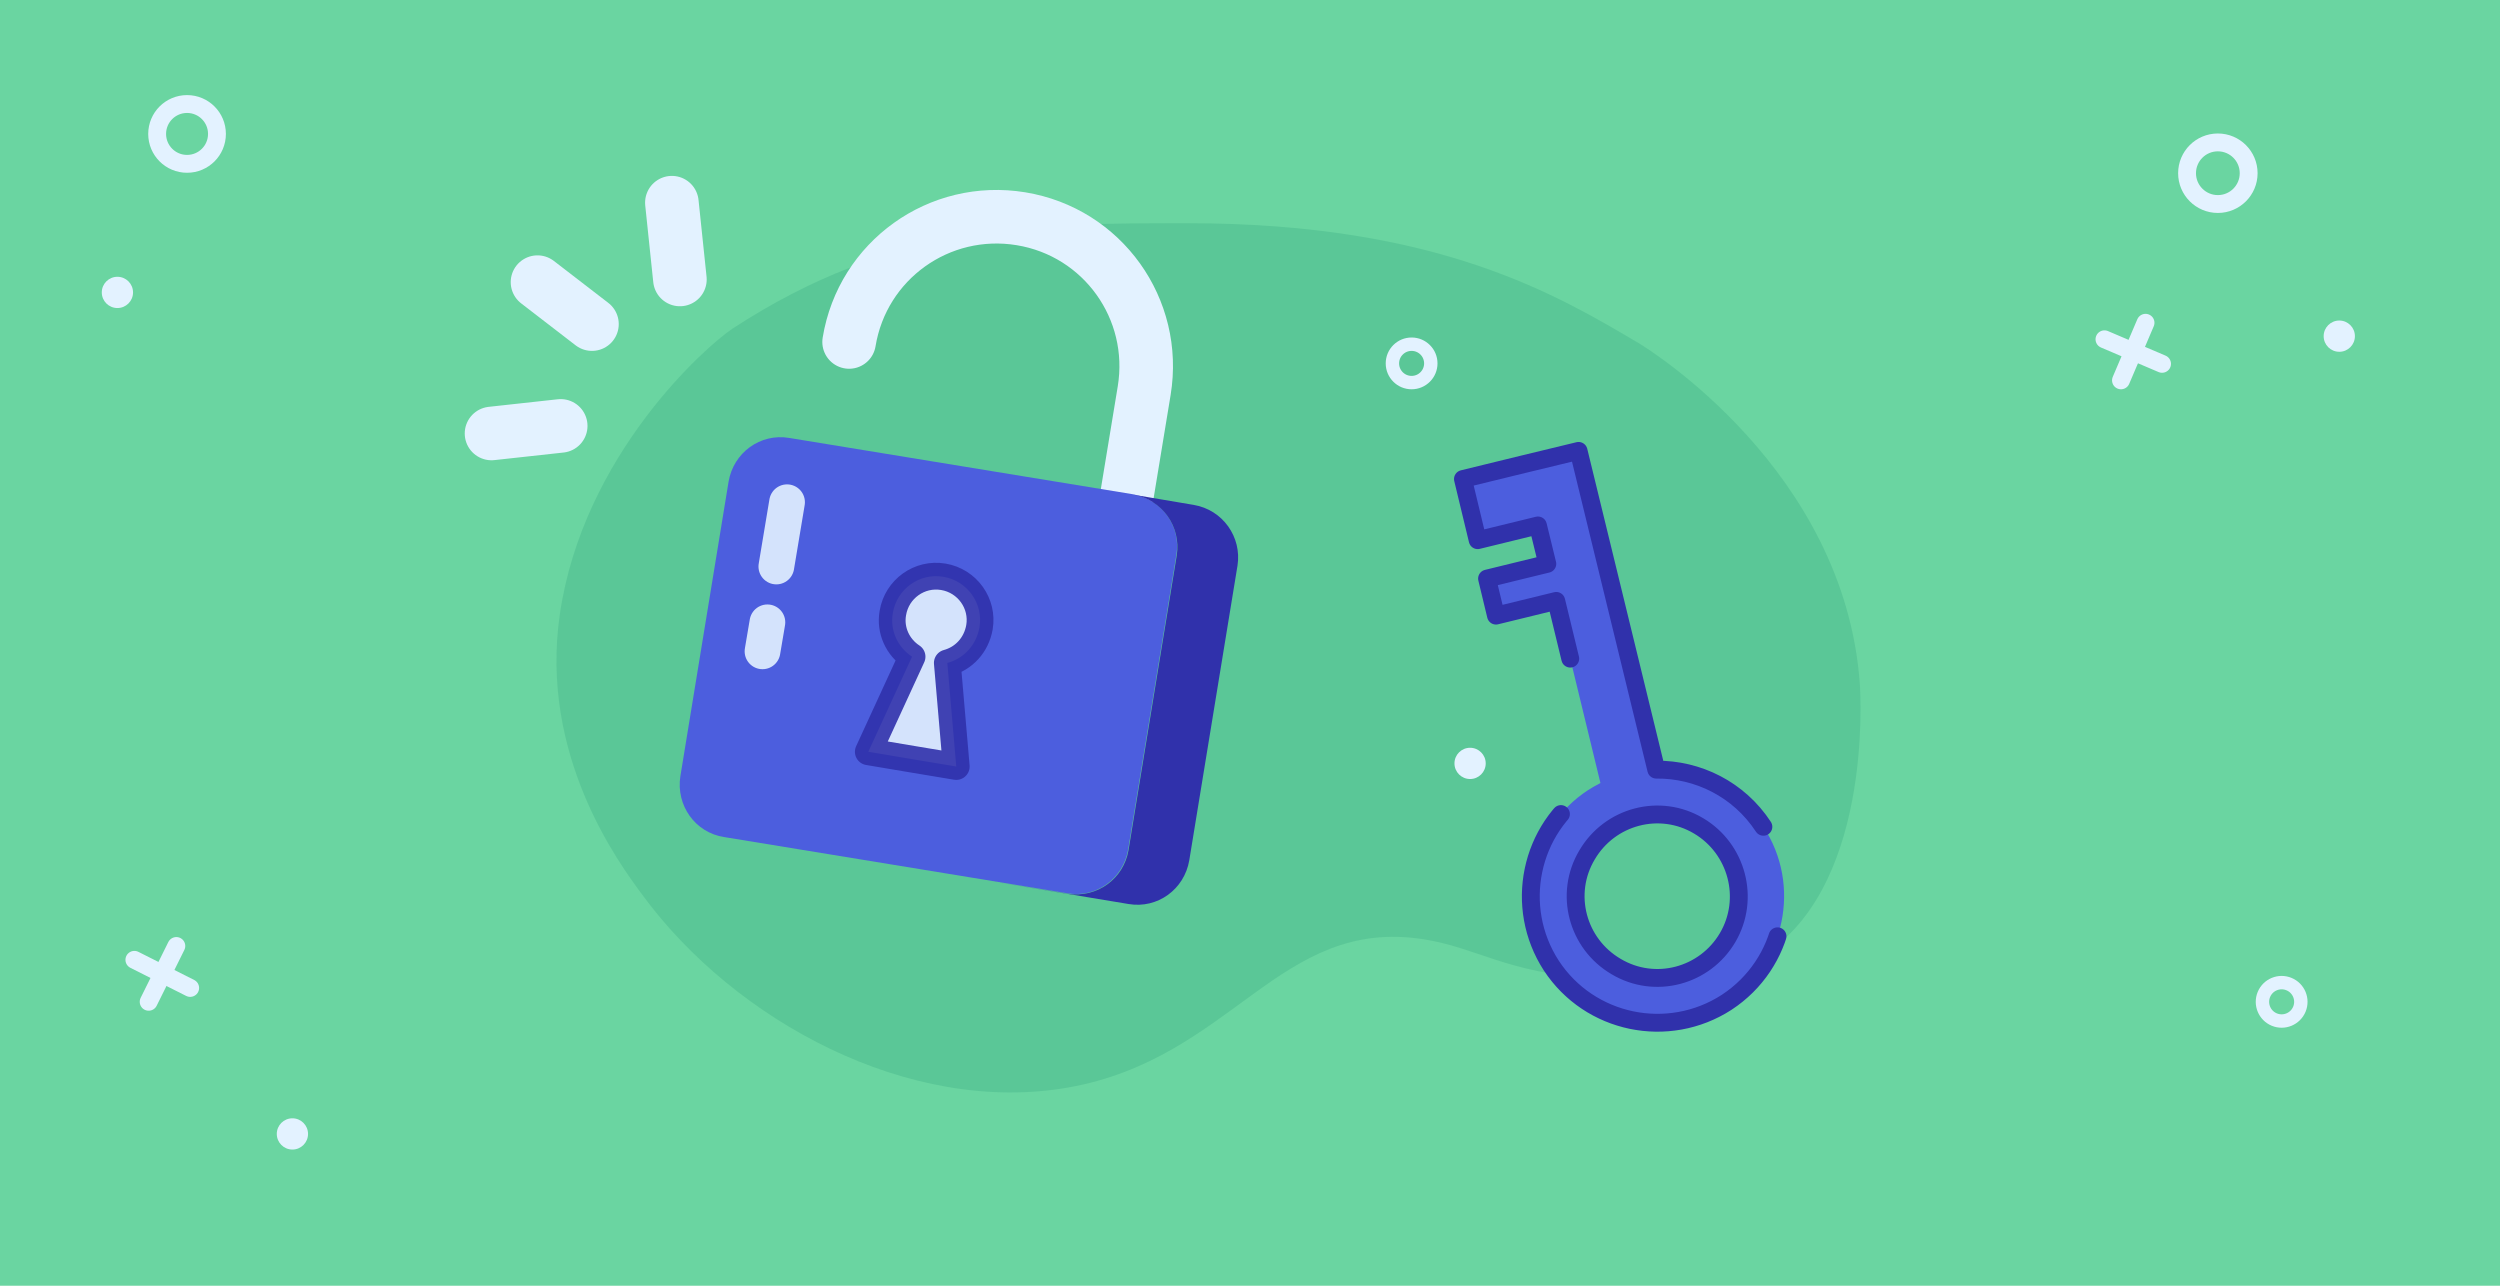 <?xml version="1.0" encoding="utf-8"?>
<!-- Generator: Adobe Illustrator 23.0.6, SVG Export Plug-In . SVG Version: 6.00 Build 0)  -->
<svg version="1.1" id="Layer_1" xmlns="http://www.w3.org/2000/svg" xmlns:xlink="http://www.w3.org/1999/xlink" x="0px" y="0px"
	 viewBox="0 0 560 288" style="enable-background:new 0 0 560 288;" xml:space="preserve">
<style type="text/css">
	.st0{fill:#6AD5A1;}
	.st1{opacity:0.15;fill:#007B5E;enable-background:new    ;}
	.st2{fill:none;stroke:#3031AB;stroke-miterlimit:10;}
	.st3{fill:none;stroke:#E3F2FF;stroke-width:12;stroke-linecap:round;stroke-linejoin:round;stroke-miterlimit:10;}
	.st4{fill:none;stroke:#E3F2FF;stroke-width:4;stroke-miterlimit:10;}
	.st5{fill:#E3F2FF;}
	.st6{fill:none;stroke:#E3F2FF;stroke-width:4;stroke-linecap:round;stroke-linejoin:round;stroke-miterlimit:10;}
	.st7{fill:none;stroke:#E3F2FF;stroke-width:3;stroke-miterlimit:10;}
	.st8{fill:#4C5EDE;}
	
		.st9{opacity:0.9;fill:#E3F2FF;stroke:#3031AB;stroke-width:6;stroke-linecap:round;stroke-linejoin:round;stroke-miterlimit:10;enable-background:new    ;}
	
		.st10{opacity:0.9;fill:none;stroke:#E3F2FF;stroke-width:8;stroke-linecap:round;stroke-linejoin:round;stroke-miterlimit:10;enable-background:new    ;}
	.st11{fill:#3031AB;}
	
		.st12{fill:#4C5EDE;stroke:#3031AB;stroke-width:4;stroke-linecap:round;stroke-linejoin:round;stroke-miterlimit:10;stroke-dasharray:215,40,100;}
</style>
<g>
	<rect class="st0" width="560" height="288"/>
</g>
<g id="Layer_3">
	<path class="st1" d="M266.1,50c-34.7,0-65.9,0-102,23.6c-5.9,3.9-33.5,28.3-38.7,64c-4.6,31.6,13.1,55.6,18.6,63
		c20.6,28,59.6,49.3,95.3,43c36.8-6.5,47.2-38.3,79.6-33.2c12,1.9,18.2,7.4,38.1,8.8c13.1,0.9,25.8,1.8,36.6-4.4
		c25.8-14.7,23.2-58.8,23-61.6c-3.4-47.9-47.4-75-49.3-76.2C349.3,66.4,322.6,50,266.1,50z"/>
</g>
<g id="Layer_6">
	<path class="st2" d="M110.6,154.8"/>
	<g>
		<line class="st3" x1="110.1" y1="97.1" x2="125.6" y2="95.4"/>
		<line class="st3" x1="120.4" y1="63.2" x2="132.6" y2="72.6"/>
		<line class="st3" x1="150.5" y1="45.4" x2="152.3" y2="62.6"/>
	</g>
</g>
<g id="Layer_7">
	<circle class="st4" cx="496.8" cy="38.8" r="6.9"/>
	<circle class="st5" cx="524" cy="75.3" r="3.5"/>
	<g>
		<line class="st6" x1="471.4" y1="76" x2="484.3" y2="81.5"/>
		<line class="st6" x1="475.1" y1="85.2" x2="480.6" y2="72.3"/>
	</g>
	<circle class="st7" cx="316.2" cy="81.4" r="4.3"/>
	
		<ellipse transform="matrix(0.383 -0.924 0.924 0.383 108.068 610.536)" class="st7" cx="510.9" cy="224.4" rx="4.3" ry="4.3"/>
	<circle class="st4" cx="41.9" cy="30" r="6.7"/>
	<circle class="st5" cx="65.5" cy="254" r="3.5"/>
	<circle class="st5" cx="26.3" cy="65.5" r="3.5"/>
	<circle class="st5" cx="329.3" cy="171" r="3.5"/>
	<g>
		<line class="st6" x1="39.5" y1="211.9" x2="33.3" y2="224.4"/>
		<line class="st6" x1="30.1" y1="215" x2="42.6" y2="221.3"/>
	</g>
</g>
<g id="Layer_4">
</g>
<g id="Layer_5">
	<path class="st3" d="M190.2,76.6c3-18.3,20.2-30.6,38.5-27.6s30.6,20.2,27.6,38.5l-7.3,44.3"/>
	<path class="st8" d="M162.2,187.5l76.9,12.6c6.5,1.1,12.5-3.3,13.6-9.8l10.8-66c1.1-6.5-3.3-12.5-9.8-13.6l-76.9-12.6
		c-6.5-1.1-12.5,3.3-13.6,9.8l-10.8,66C151.4,180.4,155.7,186.5,162.2,187.5z"/>
	<path class="st9" d="M204.3,147.1c-3.2-2.1-5-5.9-4.3-9.8c0.9-5.4,6-9,11.3-8.1c5.4,0.9,9,6,8.1,11.3c-0.7,4-3.5,7-7.2,8l2,23.2
		l-9.6-1.6l-10.1-1.7L204.3,147.1z"/>
	<line class="st10" x1="176.3" y1="112.5" x2="173.9" y2="126.9"/>
	<line class="st10" x1="171.9" y1="139.4" x2="170.8" y2="145.9"/>
	<path class="st11" d="M267.4,113.1l-13.6-2.3c6.5,1.1,10.8,7.1,9.8,13.6l-10.8,66c-1.1,6.5-7.1,10.8-13.6,9.8l-17.7-2.9l31.3,5.2
		c6.5,1.1,12.5-3.3,13.6-9.8l10.8-66C278.2,120.3,273.9,114.2,267.4,113.1z"/>
</g>
<g id="Layer_8">
	<path class="st12" d="M395,185.2c-5.5-8.4-14.7-12.9-24-12.8L353.6,101l-6.2,1.5l-6.2,1.5l-13.5,3.3l3.3,13.7l13.5-3.3l2.1,8.6
		l-13.5,3.3l2,8.3l13.5-3.3l9.9,40.8c-1,0.5-2,1.1-2.8,1.6c-13.1,8.6-16.7,26.2-8.2,39.3c8.6,13.1,26.2,16.7,39.3,8.2
		C399.9,215.9,403.6,198.3,395,185.2z M387,210c-5.1,8.7-16.3,11.7-25,6.5c-8.7-5.1-11.7-16.3-6.5-25c5.1-8.7,16.3-11.7,25-6.5
		C389.1,190.1,392.1,201.3,387,210z"/>
</g>
</svg>
